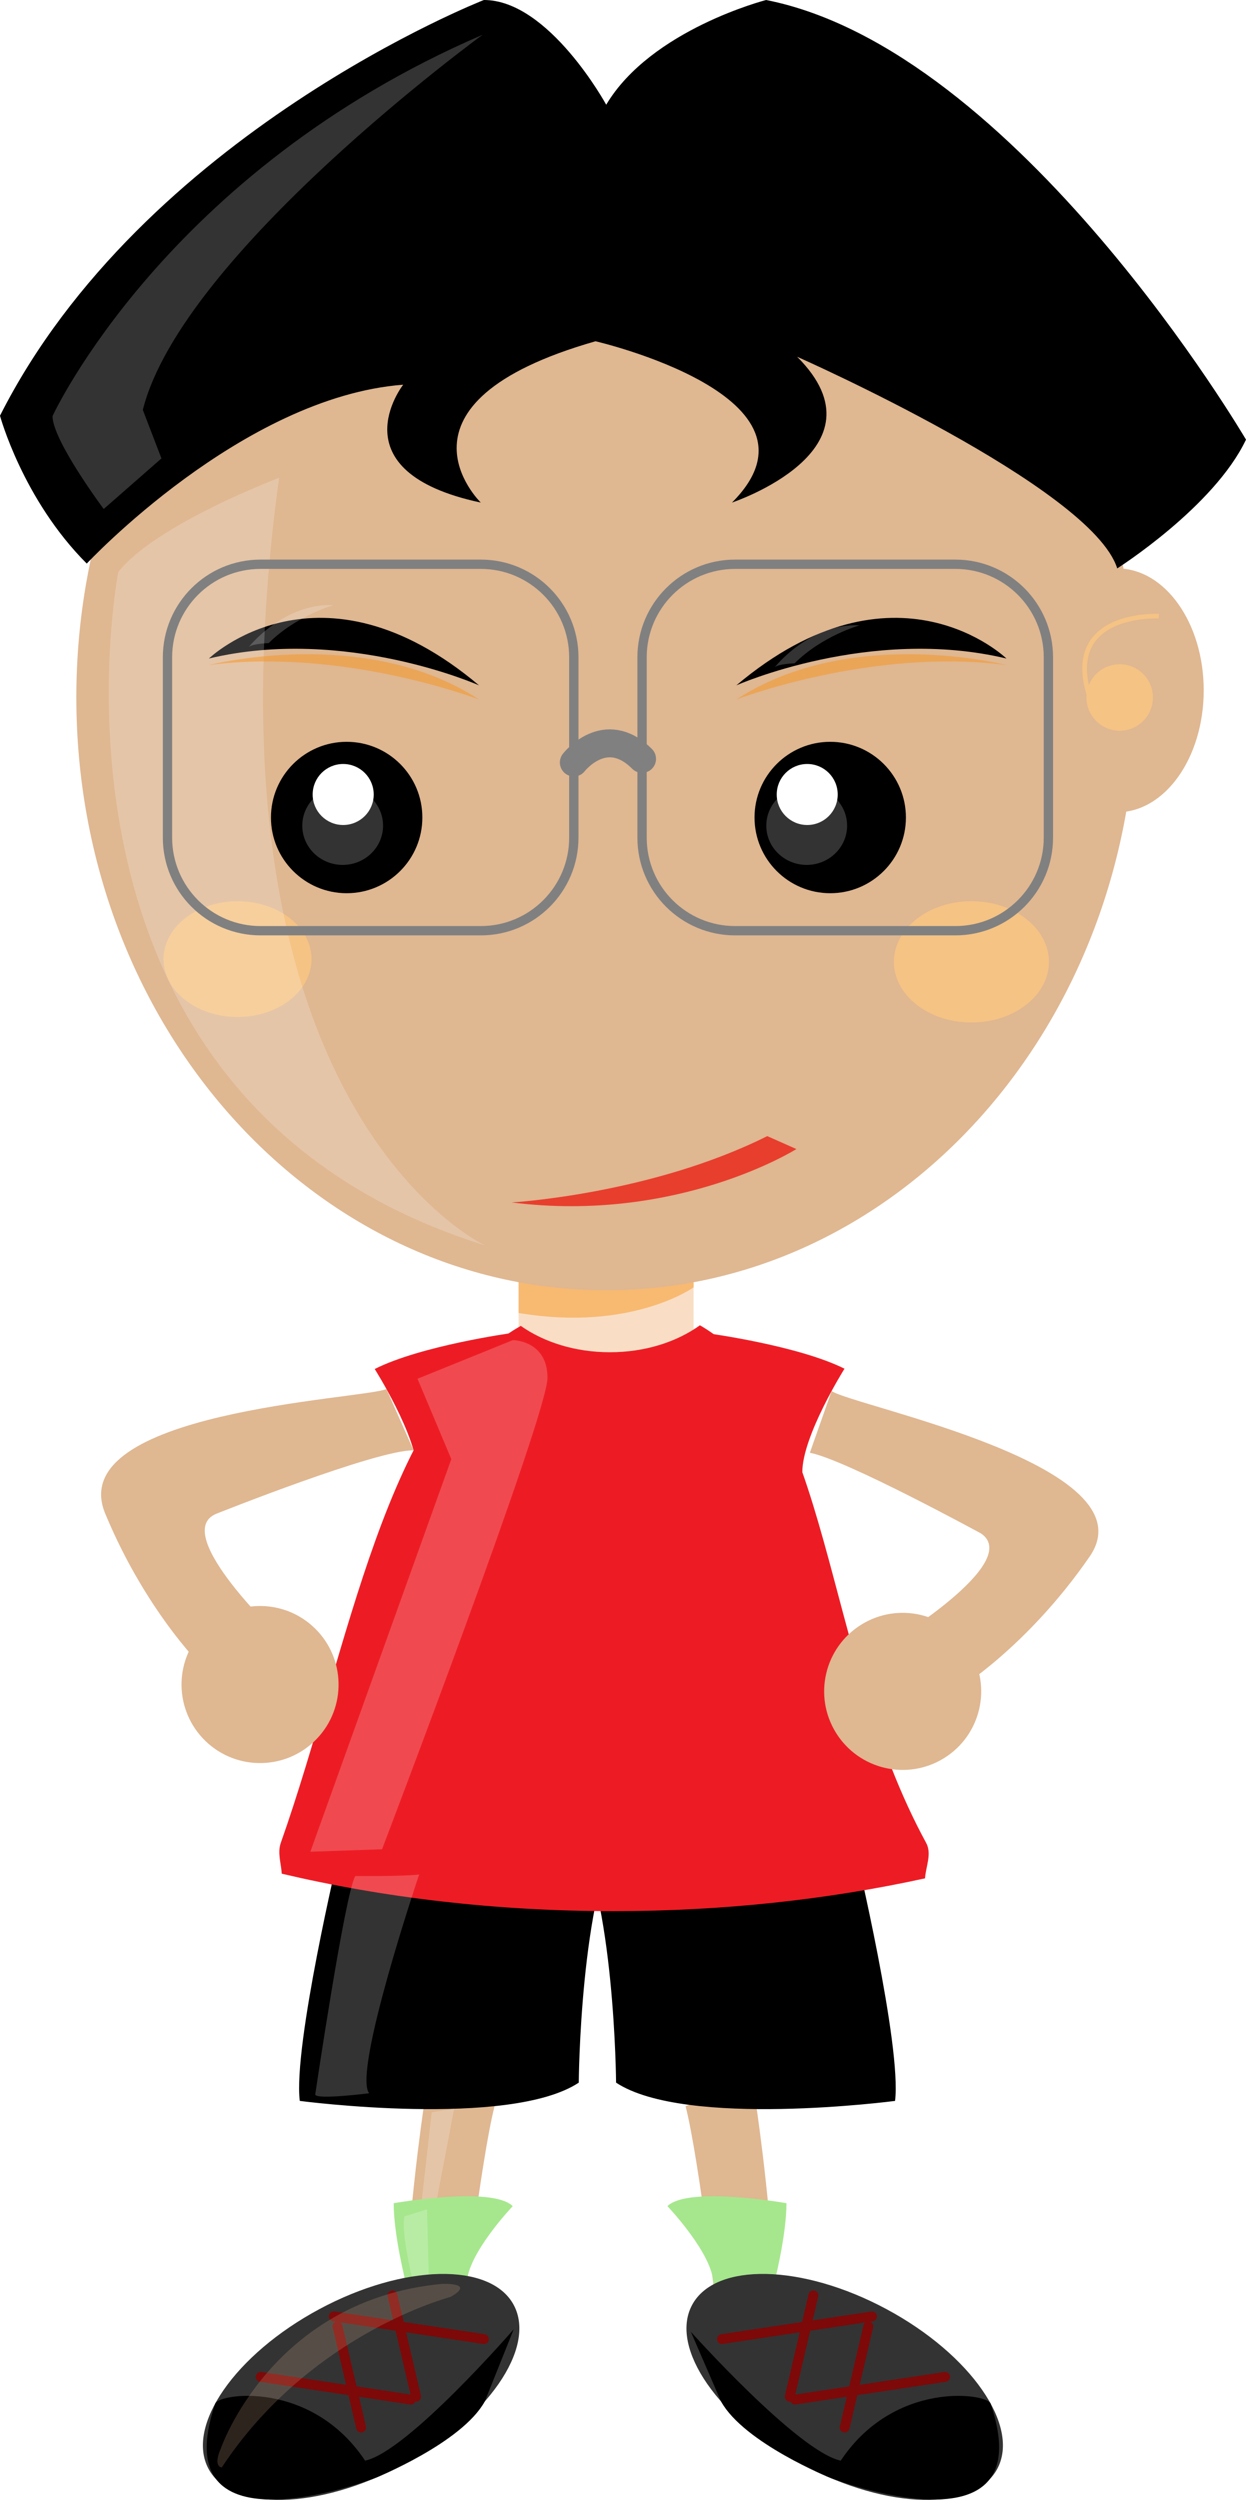 <?xml version="1.0" encoding="UTF-8" standalone="no"?>
<!-- Created with Inkscape (http://www.inkscape.org/) -->

<svg
   xmlns:dc="http://purl.org/dc/elements/1.1/"
   xmlns:cc="http://creativecommons.org/ns#"
   xmlns:rdf="http://www.w3.org/1999/02/22-rdf-syntax-ns#"
   xmlns:svg="http://www.w3.org/2000/svg"
   xmlns="http://www.w3.org/2000/svg"
   version="1.1"
   width="126.18"
   height="253.107"
   id="svg12354">
  <defs
     id="defs12356">
    <clipPath
       id="clipPath7707">
      <path
         d="m 392.32,328.475 2.612,0 0,-7.327 -2.612,0 0,7.327 z"
         id="path7709" />
    </clipPath>
    <clipPath
       id="clipPath7691">
      <path
         d="m 390.852,320.325 2.021,0 0,-5.445 -2.021,0 0,5.445 z"
         id="path7693" />
    </clipPath>
    <clipPath
       id="clipPath7675">
      <path
         d="m 375.752,314.296 19.667,0 0,-14.873 -19.667,0 0,14.873 z"
         id="path7677" />
    </clipPath>
    <clipPath
       id="clipPath7659">
      <path
         d="m 383.283,390.733 19.211,0 0,-41.437 -19.211,0 0,41.437 z"
         id="path7661" />
    </clipPath>
    <clipPath
       id="clipPath7571">
      <path
         d="m 383.677,347.449 8.42,0 0,-17.995 -8.42,0 0,17.995 z"
         id="path7573" />
    </clipPath>
    <clipPath
       id="clipPath7551">
      <path
         d="m 362.396,496.468 34.849,0 0,-38.417 -34.849,0 0,38.417 z"
         id="path7553" />
    </clipPath>
    <clipPath
       id="clipPath7519">
      <path
         d="m 417.791,446.289 21.886,0 0,-3.67 -21.886,0 0,3.67 z"
         id="path7521" />
    </clipPath>
    <clipPath
       id="clipPath7503">
      <path
         d="m 375.062,446.289 21.887,0 0,-3.67 -21.887,0 0,3.67 z"
         id="path7505" />
    </clipPath>
    <clipPath
       id="clipPath7475">
      <path
         d="m 366.948,460.582 30.517,0 0,-62.193 -30.517,0 0,62.193 z"
         id="path7477" />
    </clipPath>
    <clipPath
       id="clipPath7451">
      <path
         d="m 420.896,448.637 6.882,0 0,-3.411 -6.882,0 0,3.411 z"
         id="path7453" />
    </clipPath>
    <clipPath
       id="clipPath7435">
      <path
         d="m 378.287,450.273 6.884,0 0,-3.411 -6.884,0 0,3.411 z"
         id="path7437" />
    </clipPath>
    <clipPath
       id="clipPath7411">
      <path
         d="m 382.628,435.578 6.545,0 0,-6.354 -6.545,0 0,6.354 z"
         id="path7413" />
    </clipPath>
    <clipPath
       id="clipPath7387">
      <path
         d="m 420.22,435.578 6.547,0 0,-6.354 -6.547,0 0,6.354 z"
         id="path7389" />
    </clipPath>
    <clipPath
       id="clipPath7351">
      <path
         d="m 400.153,395.428 14.177,0 0,-2.878 -14.177,0 0,2.878 z"
         id="path7353" />
    </clipPath>
  </defs>
  <g
     transform="translate(-470.953,-228.666)"
     id="layer1">
    <g
       transform="matrix(1.25,0,0,-1.25,504.736,338.8)"
       id="g7297">
      <path
         d="m 0,0 c 0,-7.126 5.778,-12.902 12.904,-12.902 7.126,0 12.904,5.776 12.904,12.902 0,7.127 -5.778,12.904 -12.904,12.904 C 5.778,12.904 0,7.127 0,0"
         id="path7299"
         style="fill:#333333;fill-opacity:1;fill-rule:nonzero;stroke:none" />
    </g>
    <g
       transform="matrix(1.25,0,0,-1.25,513.832,442.205)"
       id="g7329"
       style="fill:#dfb791;fill-opacity:1">
      <path
         d="m 0,0 c 0,0 -1.497,-10.049 -1.497,-17.755 l 4.633,0.49 c 0,0 1.532,13.224 2.629,17.502 C 5.765,0.237 1.883,1.882 0,0"
         id="path7331"
         style="fill:#dfb791;fill-opacity:1;fill-rule:nonzero;stroke:none" />
    </g>
    <g
       transform="matrix(1.25,0,0,-1.25,510.821,451.733)"
       id="g7333">
      <path
         d="m 0,0 c 0,0 7.993,1.409 9.644,-0.24 0,0 -3.721,-3.908 -3.721,-6.294 l -4.917,0 C 1.006,-6.534 0,-2.651 0,0"
         id="path7335"
         style="fill:#a6e78d;fill-opacity:1;fill-rule:nonzero;stroke:none" />
    </g>
    <g
       transform="matrix(1.25,0,0,-1.25,547.587,442.205)"
       id="g7337"
       style="fill:#dfb791;fill-opacity:1">
      <path
         d="m 0,0 c 0,0 1.497,-10.049 1.497,-17.755 l -4.633,0.49 c 0,0 -1.532,13.224 -2.63,17.502 0,0 3.883,1.645 5.766,-0.237"
         id="path7339"
         style="fill:#dfb791;fill-opacity:1;fill-rule:nonzero;stroke:none" />
    </g>
    <g
       transform="matrix(1.25,0,0,-1.25,550.597,451.733)"
       id="g7341">
      <path
         d="m 0,0 c 0,0 -7.992,1.409 -9.643,-0.24 0,0 3.721,-3.908 3.721,-6.294 l 4.917,0 C -1.005,-6.534 0,-2.651 0,0"
         id="path7343"
         style="fill:#a6e78d;fill-opacity:1;fill-rule:nonzero;stroke:none" />
    </g>
    <path
       d="m 541.192,371.09 -17.721,0 0,-15.75 17.721,0 0,15.75 z"
       id="path7345"
       style="fill:#f9dec5;fill-opacity:1;fill-rule:nonzero;stroke:none" />
    <g
       transform="matrix(1.25,0,0,-1.25,23.279,852.765)"
       id="g7347">
      <g
         id="g7349" />
      <g
         id="g7355">
        <g
           clip-path="url(#clipPath7351)"
           id="g7357"
           style="opacity:0.5">
          <g
             transform="translate(400.153,395.428)"
             id="g7359">
            <path
               d="m 0,0 14.177,-0.003 0,-0.418 c 0,0 -5.039,-3.616 -14.177,-2.074 L 0,0 z"
               id="path7361"
               style="fill:#f7931e;fill-opacity:1;fill-rule:nonzero;stroke:none" />
          </g>
        </g>
      </g>
    </g>
    <g
       transform="matrix(1.25,0,0,-1.25,505.302,416.145)"
       id="g7363">
      <path
         d="m 0,0 c 0,0 -3.736,-15.707 -3.193,-20.185 0,0 16.977,-2.232 22.602,1.479 0,0 0.098,15.158 3.499,20.872 0,0 -8.865,3.686 -22.908,-2.166"
         id="path7365"
         style="fill:#000000;fill-opacity:1;fill-rule:nonzero;stroke:none" />
    </g>
    <g
       transform="matrix(1.25,0,0,-1.25,557.603,416.145)"
       id="g7367">
      <path
         d="m 0,0 c 0,0 3.735,-15.707 3.193,-20.185 0,0 -16.977,-2.232 -22.602,1.479 0,0 -0.098,15.158 -3.499,20.872 0,0 8.864,3.686 22.908,-2.166"
         id="path7369"
         style="fill:#000000;fill-opacity:1;fill-rule:nonzero;stroke:none" />
    </g>
    <g
       transform="matrix(1.25,0,0,-1.25,586,299.284)"
       id="g7371"
       style="fill:#dfb791;fill-opacity:1">
      <path
         d="m 0,0 c 0,-26.519 -19.218,-48.014 -42.926,-48.014 -23.708,0 -42.927,21.495 -42.927,48.014 0,26.517 19.219,48.013 42.927,48.013 C -19.218,48.013 0,26.517 0,0"
         id="path7373"
         style="fill:#dfb791;fill-opacity:1;fill-rule:nonzero;stroke:none" />
    </g>
    <g
       transform="matrix(1.25,0,0,-1.25,562.693,311.435)"
       id="g7375">
      <path
         d="m 0,0 c 0,-3.386 -2.747,-6.133 -6.132,-6.133 -3.387,0 -6.132,2.747 -6.132,6.133 0,3.385 2.745,6.13 6.132,6.13 C -2.747,6.13 0,3.385 0,0"
         id="path7377"
         style="fill:#000000;fill-opacity:1;fill-rule:nonzero;stroke:none" />
    </g>
    <g
       transform="matrix(1.25,0,0,-1.25,555.787,309.108)"
       id="g7379">
      <path
         d="m 0,0 c 0,-1.363 -1.105,-2.469 -2.469,-2.469 -1.368,0 -2.472,1.106 -2.472,2.469 0,1.367 1.104,2.473 2.472,2.473 C -1.105,2.473 0,1.367 0,0"
         id="path7381"
         style="fill:#ffffff;fill-opacity:1;fill-rule:nonzero;stroke:none" />
    </g>
    <g
       transform="matrix(1.25,0,0,-1.25,23.279,852.765)"
       id="g7383">
      <g
         id="g7385" />
      <g
         id="g7391">
        <g
           clip-path="url(#clipPath7387)"
           id="g7393"
           style="opacity:0.2">
          <g
             transform="translate(426.767,432.401)"
             id="g7395">
            <path
               d="m 0,0 c 0,-1.753 -1.466,-3.177 -3.273,-3.177 -1.809,0 -3.274,1.424 -3.274,3.177 0,1.756 1.465,3.177 3.274,3.177 C -1.466,3.177 0,1.756 0,0"
               id="path7397"
               style="fill:#ffffff;fill-opacity:1;fill-rule:nonzero;stroke:none" />
          </g>
        </g>
      </g>
    </g>
    <g
       transform="matrix(1.25,0,0,-1.25,513.724,311.435)"
       id="g7399">
      <path
         d="m 0,0 c 0,-3.386 -2.744,-6.133 -6.132,-6.133 -3.385,0 -6.133,2.747 -6.133,6.133 0,3.385 2.748,6.13 6.133,6.13 C -2.744,6.13 0,3.385 0,0"
         id="path7401"
         style="fill:#000000;fill-opacity:1;fill-rule:nonzero;stroke:none" />
    </g>
    <g
       transform="matrix(1.25,0,0,-1.25,508.799,309.108)"
       id="g7403">
      <path
         d="m 0,0 c 0,-1.363 -1.107,-2.469 -2.475,-2.469 -1.366,0 -2.471,1.106 -2.471,2.469 0,1.367 1.105,2.473 2.471,2.473 C -1.107,2.473 0,1.367 0,0"
         id="path7405"
         style="fill:#ffffff;fill-opacity:1;fill-rule:nonzero;stroke:none" />
    </g>
    <g
       transform="matrix(1.25,0,0,-1.25,23.279,852.765)"
       id="g7407">
      <g
         id="g7409" />
      <g
         id="g7415">
        <g
           clip-path="url(#clipPath7411)"
           id="g7417"
           style="opacity:0.2">
          <g
             transform="translate(389.173,432.401)"
             id="g7419">
            <path
               d="m 0,0 c 0,-1.753 -1.466,-3.177 -3.271,-3.177 -1.808,0 -3.274,1.424 -3.274,3.177 0,1.756 1.466,3.177 3.274,3.177 C -1.466,3.177 0,1.756 0,0"
               id="path7421"
               style="fill:#ffffff;fill-opacity:1;fill-rule:nonzero;stroke:none" />
          </g>
        </g>
      </g>
    </g>
    <g
       transform="matrix(1.25,0,0,-1.25,545.518,298.058)"
       id="g7423">
      <path
         d="M 0,0 C 0,0 10.827,4.816 21.886,2.174 21.886,2.174 12.901,10.875 0,0"
         id="path7425"
         style="fill:#000000;fill-opacity:1;fill-rule:nonzero;stroke:none" />
    </g>
    <g
       transform="matrix(1.25,0,0,-1.25,519.466,298.058)"
       id="g7427">
      <path
         d="m 0,0 c 0,0 -10.827,4.816 -21.887,2.174 0,0 8.986,8.701 21.887,-2.174"
         id="path7429"
         style="fill:#000000;fill-opacity:1;fill-rule:nonzero;stroke:none" />
    </g>
    <g
       transform="matrix(1.25,0,0,-1.25,23.279,852.765)"
       id="g7431">
      <g
         id="g7433" />
      <g
         id="g7439">
        <g
           clip-path="url(#clipPath7435)"
           id="g7441"
           style="opacity:0.2">
          <g
             transform="translate(378.287,446.862)"
             id="g7443">
            <path
               d="m 0,0 c 0,0 2.812,3.587 6.884,3.404 0,0 -3.038,-0.852 -5.265,-3.079 C 1.619,0.325 0.282,0.286 0,0"
               id="path7445"
               style="fill:#ffffff;fill-opacity:1;fill-rule:nonzero;stroke:none" />
          </g>
        </g>
      </g>
    </g>
    <g
       transform="matrix(1.25,0,0,-1.25,23.279,852.765)"
       id="g7447">
      <g
         id="g7449" />
      <g
         id="g7455">
        <g
           clip-path="url(#clipPath7451)"
           id="g7457"
           style="opacity:0.2">
          <g
             transform="translate(420.896,445.226)"
             id="g7459">
            <path
               d="m 0,0 c 0,0 2.813,3.586 6.883,3.404 0,0 -3.036,-0.852 -5.265,-3.079 C 1.618,0.325 0.282,0.285 0,0"
               id="path7461"
               style="fill:#ffffff;fill-opacity:1;fill-rule:nonzero;stroke:none" />
          </g>
        </g>
      </g>
    </g>
    <g
       transform="matrix(1.25,0,0,-1.25,592.85,298.56)"
       id="g7463"
       style="fill:#dfb791;fill-opacity:1">
      <path
         d="m 0,0 c 0,-5.455 -3.137,-9.875 -7.005,-9.875 -3.868,0 -7.006,4.42 -7.006,9.875 0,5.453 3.138,9.875 7.006,9.875 C -3.137,9.875 0,5.453 0,0"
         id="path7465"
         style="fill:#dfb791;fill-opacity:1;fill-rule:nonzero;stroke:none" />
    </g>
    <g
       transform="matrix(1.25,0,0,-1.25,502.504,325.772)"
       id="g7467">
      <path
         d="m 0,0 c 0,-2.589 -2.686,-4.69 -5.996,-4.69 -3.312,0 -5.996,2.101 -5.996,4.69 0,2.59 2.684,4.689 5.996,4.689 C -2.686,4.689 0,2.59 0,0"
         id="path7469"
         style="fill:#f5c384;fill-opacity:1;fill-rule:nonzero;stroke:none" />
    </g>
    <g
       transform="matrix(1.25,0,0,-1.25,23.279,852.765)"
       id="g7471">
      <g
         id="g7473" />
      <g
         id="g7479">
        <g
           clip-path="url(#clipPath7475)"
           id="g7481"
           style="opacity:0.2">
          <g
             transform="translate(367.719,452.947)"
             id="g7483">
            <path
               d="m 0,0 c 0,0 -8.324,-42.685 29.746,-54.558 0,0 -23.747,10.931 -16.711,62.193 C 13.035,7.635 3.025,3.859 0,0"
               id="path7485"
               style="fill:#ffffff;fill-opacity:1;fill-rule:nonzero;stroke:none" />
          </g>
        </g>
      </g>
    </g>
    <g
       transform="matrix(1.25,0,0,-1.25,577.178,326.049)"
       id="g7487">
      <path
         d="m 0,0 c 0,-2.714 -2.813,-4.913 -6.279,-4.913 -3.469,0 -6.282,2.199 -6.282,4.913 0,2.712 2.813,4.911 6.282,4.911 C -2.813,4.911 0,2.712 0,0"
         id="path7489"
         style="fill:#f5c384;fill-opacity:1;fill-rule:nonzero;stroke:none" />
    </g>
    <g
       transform="matrix(1.25,0,0,-1.25,588.303,291.053)"
       id="g7491">
      <path
         d="M 0,0 C 0,0 -8.863,0.473 -5.064,-7.915"
         id="path7493"
         style="fill:none;stroke:#f5c384;stroke-width:0.377;stroke-linecap:butt;stroke-linejoin:miter;stroke-miterlimit:4;stroke-opacity:1;stroke-dasharray:none" />
    </g>
    <g
       transform="matrix(1.25,0,0,-1.25,587.709,299.282)"
       id="g7495">
      <path
         d="m 0,0 c 0,-1.491 -1.205,-2.696 -2.693,-2.696 -1.488,0 -2.694,1.205 -2.694,2.696 0,1.486 1.206,2.691 2.694,2.691 C -1.205,2.691 0,1.486 0,0"
         id="path7497"
         style="fill:#f5c384;fill-opacity:1;fill-rule:nonzero;stroke:none" />
    </g>
    <g
       transform="matrix(1.25,0,0,-1.25,23.279,852.765)"
       id="g7499">
      <g
         id="g7501" />
      <g
         id="g7507">
        <g
           clip-path="url(#clipPath7503)"
           id="g7509"
           style="opacity:0.5">
          <g
             transform="translate(375.062,445.41)"
             id="g7511">
            <path
               d="M 0,0 C 0,0 12.636,3.264 21.887,-2.791 21.887,-2.791 10.932,1.425 0,0"
               id="path7513"
               style="fill:#f7931e;fill-opacity:1;fill-rule:nonzero;stroke:none" />
          </g>
        </g>
      </g>
    </g>
    <g
       transform="matrix(1.25,0,0,-1.25,23.279,852.765)"
       id="g7515">
      <g
         id="g7517" />
      <g
         id="g7523">
        <g
           clip-path="url(#clipPath7519)"
           id="g7525"
           style="opacity:0.5">
          <g
             transform="translate(439.677,445.41)"
             id="g7527">
            <path
               d="m 0,0 c 0,0 -12.636,3.264 -21.886,-2.791 0,0 10.955,4.216 21.886,2.791"
               id="path7529"
               style="fill:#f7931e;fill-opacity:1;fill-rule:nonzero;stroke:none" />
          </g>
        </g>
      </g>
    </g>
    <g
       transform="matrix(1.25,0,0,-1.25,479.739,285.727)"
       id="g7531">
      <path
         d="m 0,0 c 0,0 12.572,13.485 25.637,14.49 0,0 -5.526,-7.036 6.284,-9.548 0,0 -8.295,8.04 9.296,13.066 0,0 19.6,-4.523 11.057,-13.066 0,0 12.816,4.271 5.278,11.81 0,0 23.867,-10.549 25.931,-17.143 0,0 7.845,4.977 10.432,10.432 0,0 -18.522,31.588 -38.876,35.608 0,0 -9.328,-2.389 -12.956,-8.482 0,0 -4.634,8.482 -9.911,8.482 0,0 -27.641,-10.804 -39.201,-33.672 0,0 1.832,-6.78 7.029,-11.977"
         id="path7533"
         style="fill:#000000;fill-opacity:1;fill-rule:nonzero;stroke:none" />
    </g>
    <g
       transform="matrix(1.25,0,0,-1.25,529.063,313.475)"
       id="g7535">
      <path
         d="m 0,0 c 0,-4.164 -3.376,-7.539 -7.538,-7.539 l -17.843,0 c -4.163,0 -7.538,3.375 -7.538,7.539 l 0,14.604 c 0,4.165 3.375,7.54 7.538,7.54 l 17.843,0 C -3.376,22.144 0,18.769 0,14.604 L 0,0 z"
         id="path7537"
         style="fill:none;stroke:#808080;stroke-width:0.754;stroke-linecap:butt;stroke-linejoin:miter;stroke-miterlimit:4;stroke-opacity:1;stroke-dasharray:none" />
    </g>
    <g
       transform="matrix(1.25,0,0,-1.25,577.122,313.475)"
       id="g7539">
      <path
         d="m 0,0 c 0,-4.164 -3.376,-7.539 -7.539,-7.539 l -17.842,0 c -4.163,0 -7.538,3.375 -7.538,7.539 l 0,14.604 c 0,4.165 3.375,7.54 7.538,7.54 l 17.842,0 C -3.376,22.144 0,18.769 0,14.604 L 0,0 z"
         id="path7541"
         style="fill:none;stroke:#808080;stroke-width:0.754;stroke-linecap:butt;stroke-linejoin:miter;stroke-miterlimit:4;stroke-opacity:1;stroke-dasharray:none" />
    </g>
    <g
       transform="matrix(1.25,0,0,-1.25,529.063,305.865)"
       id="g7543">
      <path
         d="M 0,0 C 0,0 2.536,3.284 5.528,0.292"
         id="path7545"
         style="fill:none;stroke:#808080;stroke-width:2.262;stroke-linecap:round;stroke-linejoin:miter;stroke-miterlimit:4;stroke-opacity:1;stroke-dasharray:none" />
    </g>
    <g
       transform="matrix(1.25,0,0,-1.25,23.279,852.765)"
       id="g7547">
      <g
         id="g7549" />
      <g
         id="g7555">
        <g
           clip-path="url(#clipPath7551)"
           id="g7557"
           style="opacity:0.2">
          <g
             transform="translate(366.541,458.051)"
             id="g7559">
            <path
               d="m 0,0 c 0,0 -4.146,5.548 -4.146,7.527 0,0 9.108,19.802 34.85,30.89 0,0 -24.366,-17.748 -27.535,-30.388 L 4.678,4.097 0,0 z"
               id="path7561"
               style="fill:#ffffff;fill-opacity:1;fill-rule:nonzero;stroke:none" />
          </g>
        </g>
      </g>
    </g>
    <g
       transform="matrix(1.25,0,0,-1.25,541.832,362.847)"
       id="g7563">
      <path
         d="m 0,0 c -1.875,-1.35 -4.449,-2.184 -7.293,-2.184 -2.808,0 -5.35,0.816 -7.219,2.136 -11.04,-6.259 -13.843,-26.018 -19.442,-41.873 -0.288,-0.817 0.032,-1.684 0.077,-2.499 8.278,-1.953 17.359,-3.034 26.886,-3.034 8.894,0 17.401,0.943 25.229,2.657 0.055,0.933 0.575,1.987 0.088,2.876 C 9.806,-26.278 10.773,-6.205 0,0"
         id="path7565"
         style="fill:#ed1c24;fill-opacity:1;fill-rule:nonzero;stroke:none" />
    </g>
    <g
       transform="matrix(1.25,0,0,-1.25,23.279,852.765)"
       id="g7567">
      <g
         id="g7569" />
      <g
         id="g7575">
        <g
           clip-path="url(#clipPath7571)"
           id="g7577"
           style="opacity:0.2">
          <g
             transform="translate(383.677,329.63)"
             id="g7579">
            <path
               d="m 0,0 c 0,0 2.407,16.27 3.245,17.696 0,0 3.803,-0.043 5.175,0.123 0,0 -5.401,-15.99 -4.052,-17.719 C 4.368,0.1 0.055,-0.446 0,0"
               id="path7581"
               style="fill:#ffffff;fill-opacity:1;fill-rule:nonzero;stroke:none" />
          </g>
        </g>
      </g>
    </g>
    <g
       transform="matrix(1.25,0,0,-1.25,522.774,350.409)"
       id="g7583">
      <path
         d="M 0,0 C 0,0 11.268,0.655 20.703,5.372 L 23.062,4.324 C 23.062,4.324 13.494,-1.707 0,0"
         id="path7585"
         style="fill:#e83e2e;fill-opacity:1;fill-rule:nonzero;stroke:none" />
    </g>
    <g
       transform="matrix(1.25,0,0,-1.25,542.648,363.663)"
       id="g7587">
      <path
         d="m 0,0 c 0,0 7.284,-0.979 11.061,-2.864 0,0 -3.417,-5.432 -3.417,-8.379 L -1.92,-7.583 0,0 z"
         id="path7589"
         style="fill:#ed1c24;fill-opacity:1;fill-rule:nonzero;stroke:none" />
    </g>
    <g
       transform="matrix(1.25,0,0,-1.25,522.712,363.641)"
       id="g7591">
      <path
         d="m 0,0 c 0,0 -7.282,-1.006 -11.051,-2.906 0,0 3.437,-5.419 3.448,-8.367 L 1.946,-7.577 0,0 z"
         id="path7593"
         style="fill:#ed1c24;fill-opacity:1;fill-rule:nonzero;stroke:none" />
    </g>
    <g
       transform="matrix(1.25,0,0,-1.25,492.072,478.631)"
       id="g7595">
      <path
         d="m 0,0 c 1.868,-3.479 8.918,-3.328 15.745,0.338 6.826,3.667 10.847,9.459 8.978,12.939 -1.87,3.479 -8.919,3.328 -15.744,-0.338 C 2.15,9.272 -1.868,3.479 0,0"
         id="path7597"
         style="fill:#333333;fill-opacity:1;fill-rule:nonzero;stroke:none" />
    </g>
    <g
       transform="matrix(1.25,0,0,-1.25,492.748,472.024)"
       id="g7599">
      <path
         d="M 0,0 C 0.299,0.887 8.821,2.058 12.963,-6.024 12.963,-6.024 -4.303,-12.675 0,0"
         id="path7601"
         style="fill:#000000;fill-opacity:1;fill-rule:nonzero;stroke:none" />
    </g>
    <g
       transform="matrix(1.25,0,0,-1.25,508.952,479.555)"
       id="g7603">
      <path
         d="m 0,0 c 0,0 7.018,2.834 8.878,6.204 l 2.341,5.841 c 0,0 -8.585,-9.909 -12.042,-10.64"
         id="path7605"
         style="fill:#000000;fill-opacity:1;fill-rule:nonzero;stroke:none" />
    </g>
    <g
       transform="matrix(1.25,0,0,-1.25,497.352,469.319)"
       id="g7607"
       style="fill:#bf7834;fill-opacity:1;stroke:#7d0909;stroke-opacity:1">
      <path
         d="M 0,0 12.163,-1.838"
         id="path7609"
         style="fill:#bf7834;fill-opacity:1;stroke:#7d0909;stroke-width:0.8;stroke-linecap:round;stroke-linejoin:miter;stroke-miterlimit:4;stroke-opacity:1;stroke-dasharray:none" />
    </g>
    <g
       transform="matrix(1.25,0,0,-1.25,504.756,463.194)"
       id="g7611"
       style="fill:#bf7834;fill-opacity:1;stroke:#7d0909;stroke-opacity:1">
      <path
         d="M 0,0 12.163,-1.838"
         id="path7613"
         style="fill:#bf7834;fill-opacity:1;stroke:#7d0909;stroke-width:0.8;stroke-linecap:round;stroke-linejoin:miter;stroke-miterlimit:4;stroke-opacity:1;stroke-dasharray:none" />
    </g>
    <g
       transform="matrix(1.25,0,0,-1.25,505.131,464.192)"
       id="g7615"
       style="fill:#bf7834;fill-opacity:1;stroke:#7d0909;stroke-opacity:1">
      <path
         d="M 0,0 1.913,-8.202"
         id="path7617"
         style="fill:#bf7834;fill-opacity:1;stroke:#7d0909;stroke-width:0.8;stroke-linecap:round;stroke-linejoin:miter;stroke-miterlimit:4;stroke-opacity:1;stroke-dasharray:none" />
    </g>
    <g
       transform="matrix(1.25,0,0,-1.25,510.695,461.071)"
       id="g7619"
       style="fill:#bf7834;fill-opacity:1;stroke:#7d0909;stroke-opacity:1">
      <path
         d="M 0,0 1.915,-8.203"
         id="path7621"
         style="fill:#bf7834;fill-opacity:1;stroke:#7d0909;stroke-width:0.8;stroke-linecap:round;stroke-linejoin:miter;stroke-miterlimit:4;stroke-opacity:1;stroke-dasharray:none" />
    </g>
    <g
       transform="matrix(1.25,0,0,-1.25,571.944,478.631)"
       id="g7623">
      <path
         d="m 0,0 c -1.868,-3.479 -8.917,-3.328 -15.743,0.338 -6.827,3.667 -10.847,9.459 -8.979,12.939 1.868,3.479 8.919,3.328 15.745,-0.338 C -2.149,9.272 1.87,3.479 0,0"
         id="path7625"
         style="fill:#333333;fill-opacity:1;fill-rule:nonzero;stroke:none" />
    </g>
    <g
       transform="matrix(1.25,0,0,-1.25,571.27,472.024)"
       id="g7627">
      <path
         d="m 0,0 c -0.301,0.887 -8.821,2.058 -12.964,-6.024 0,0 17.266,-6.651 12.964,6.024"
         id="path7629"
         style="fill:#000000;fill-opacity:1;fill-rule:nonzero;stroke:none" />
    </g>
    <g
       transform="matrix(1.25,0,0,-1.25,555.065,479.555)"
       id="g7631">
      <path
         d="m 0,0 c 0,0 -7.018,2.834 -8.878,6.204 l -2.442,5.639 c 0,0 8.686,-9.707 12.143,-10.438"
         id="path7633"
         style="fill:#000000;fill-opacity:1;fill-rule:nonzero;stroke:none" />
    </g>
    <g
       transform="matrix(1.25,0,0,-1.25,566.666,469.319)"
       id="g7635">
      <path
         d="M 0,0 -12.163,-1.838"
         id="path7637"
         style="fill:none;stroke:#7d0909;stroke-width:0.8;stroke-linecap:round;stroke-linejoin:miter;stroke-miterlimit:4;stroke-opacity:1;stroke-dasharray:none" />
    </g>
    <g
       transform="matrix(1.25,0,0,-1.25,559.261,463.194)"
       id="g7639">
      <path
         d="M 0,0 -12.162,-1.838"
         id="path7641"
         style="fill:none;stroke:#7d0909;stroke-width:0.8;stroke-linecap:round;stroke-linejoin:miter;stroke-miterlimit:4;stroke-opacity:1;stroke-dasharray:none" />
    </g>
    <g
       transform="matrix(1.25,0,0,-1.25,558.887,464.192)"
       id="g7643">
      <path
         d="M 0,0 -1.916,-8.202"
         id="path7645"
         style="fill:none;stroke:#7d0909;stroke-width:0.8;stroke-linecap:round;stroke-linejoin:miter;stroke-miterlimit:4;stroke-opacity:1;stroke-dasharray:none" />
    </g>
    <g
       transform="matrix(1.25,0,0,-1.25,553.322,461.071)"
       id="g7647">
      <path
         d="M 0,0 -1.915,-8.203"
         id="path7649"
         style="fill:none;stroke:#7d0909;stroke-width:0.8;stroke-linecap:round;stroke-linejoin:miter;stroke-miterlimit:4;stroke-opacity:1;stroke-dasharray:none" />
    </g>
    <g
       transform="matrix(1.25,0,0,-1.25,23.279,852.765)"
       id="g7655">
      <g
         id="g7657" />
      <g
         id="g7663">
        <g
           clip-path="url(#clipPath7659)"
           id="g7665"
           style="opacity:0.2">
          <g
             transform="translate(391.962,387.603)"
             id="g7667">
            <path
               d="m 0,0 2.74,-6.509 -11.419,-31.799 5.807,0.198 c 0,0 13.404,35.145 13.404,38.185 0,3.04 -2.803,3.055 -2.803,3.055 L 0,0 z"
               id="path7669"
               style="fill:#ffffff;fill-opacity:1;fill-rule:nonzero;stroke:none" />
          </g>
        </g>
      </g>
    </g>
    <g
       transform="matrix(1.25,0,0,-1.25,23.279,852.765)"
       id="g7671"
       style="fill:#dfb791;fill-opacity:1">
      <g
         id="g7673"
         style="fill:#dfb791;fill-opacity:1" />
      <g
         id="g7679"
         style="fill:#dfb791;fill-opacity:1">
        <g
           clip-path="url(#clipPath7675)"
           id="g7681"
           style="opacity:0.2;fill:#dfb791;fill-opacity:1">
          <g
             transform="translate(376.021,300.938)"
             id="g7683"
             style="fill:#dfb791;fill-opacity:1">
            <path
               d="m 0,0 c 0,0 4.127,12.056 17.937,13.354 0,0 2.779,0.12 0.673,-1.06 0,0 -11.368,-2.946 -18.526,-13.81 0,0 -0.733,0.028 -0.084,1.516"
               id="path7685"
               style="fill:#dfb791;fill-opacity:1;fill-rule:nonzero;stroke:none" />
          </g>
        </g>
      </g>
    </g>
    <g
       transform="matrix(1.25,0,0,-1.25,23.279,852.765)"
       id="g7687">
      <g
         id="g7689" />
      <g
         id="g7695">
        <g
           clip-path="url(#clipPath7691)"
           id="g7697"
           style="opacity:0.2">
          <g
             transform="translate(391.499,314.88)"
             id="g7699">
            <path
               d="M 0,0 C 0,0 -0.873,3.632 -0.592,4.878 L 1.233,5.445 1.374,0.169 0,0 z"
               id="path7701"
               style="fill:#ffffff;fill-opacity:1;fill-rule:nonzero;stroke:none" />
          </g>
        </g>
      </g>
    </g>
    <g
       transform="matrix(1.25,0,0,-1.25,23.279,852.765)"
       id="g7703">
      <g
         id="g7705" />
      <g
         id="g7711">
        <g
           clip-path="url(#clipPath7707)"
           id="g7713"
           style="opacity:0.2">
          <g
             transform="translate(393.11,328.193)"
             id="g7715">
            <path
               d="M 0,0 -0.79,-7.045 0.45,-6.92 1.821,0.281 0,0 z"
               id="path7717"
               style="fill:#ffffff;fill-opacity:1;fill-rule:nonzero;stroke:none" />
          </g>
        </g>
      </g>
    </g>
    <g
       transform="matrix(1.25,0,0,-1.25,503.024,404.725)"
       id="g7719"
       style="fill:#dfb791;fill-opacity:1">
      <path
         d="m 0,0 c -2.432,-2.535 -6.458,-2.619 -8.994,-0.187 -2.534,2.433 -2.618,6.459 -0.186,8.996 2.432,2.535 6.459,2.618 8.994,0.185 C 2.351,6.563 2.434,2.535 0,0"
         id="path7721"
         style="fill:#dfb791;fill-opacity:1;fill-rule:nonzero;stroke:none" />
    </g>
    <g
       transform="matrix(1.25,0,0,-1.25,510.088,369.305)"
       id="g7723"
       style="fill:#dfb791;fill-opacity:1">
      <path
         d="m 0,0 c -2.008,-0.834 -26.23,-1.798 -22.78,-10.097 3.449,-8.298 8.295,-12.841 8.295,-12.841 l 6.152,2.558 c 0,0 -9.292,8.684 -5.461,10.276 0,0 13.034,5.206 15.992,5.141"
         id="path7725"
         style="fill:#dfb791;fill-opacity:1;fill-rule:nonzero;stroke:none" />
    </g>
    <g
       transform="matrix(1.25,0,0,-1.25,555.608,404.101)"
       id="g7727"
       style="fill:#dfb791;fill-opacity:1">
      <path
         d="m 0,0 c 1.851,-2.987 5.771,-3.907 8.758,-2.057 2.986,1.852 3.906,5.772 2.055,8.76 C 8.964,9.688 5.042,10.609 2.055,8.758 -0.931,6.907 -1.852,2.985 0,0"
         id="path7729"
         style="fill:#dfb791;fill-opacity:1;fill-rule:nonzero;stroke:none" />
    </g>
    <g
       transform="matrix(1.25,0,0,-1.25,555.168,369.506)"
       id="g7731"
       style="fill:#dfb791;fill-opacity:1">
      <path
         d="m 0,0 c 1.79,-1.234 26.009,-6.008 20.906,-13.405 -5.102,-7.398 -10.789,-10.83 -10.789,-10.83 l -5.483,3.781 c 0,0 10.896,6.558 7.481,8.913 0,0 -10.969,5.99 -13.876,6.543"
         id="path7733"
         style="fill:#dfb791;fill-opacity:1;fill-rule:nonzero;stroke:none" />
    </g>
  </g>
</svg>
